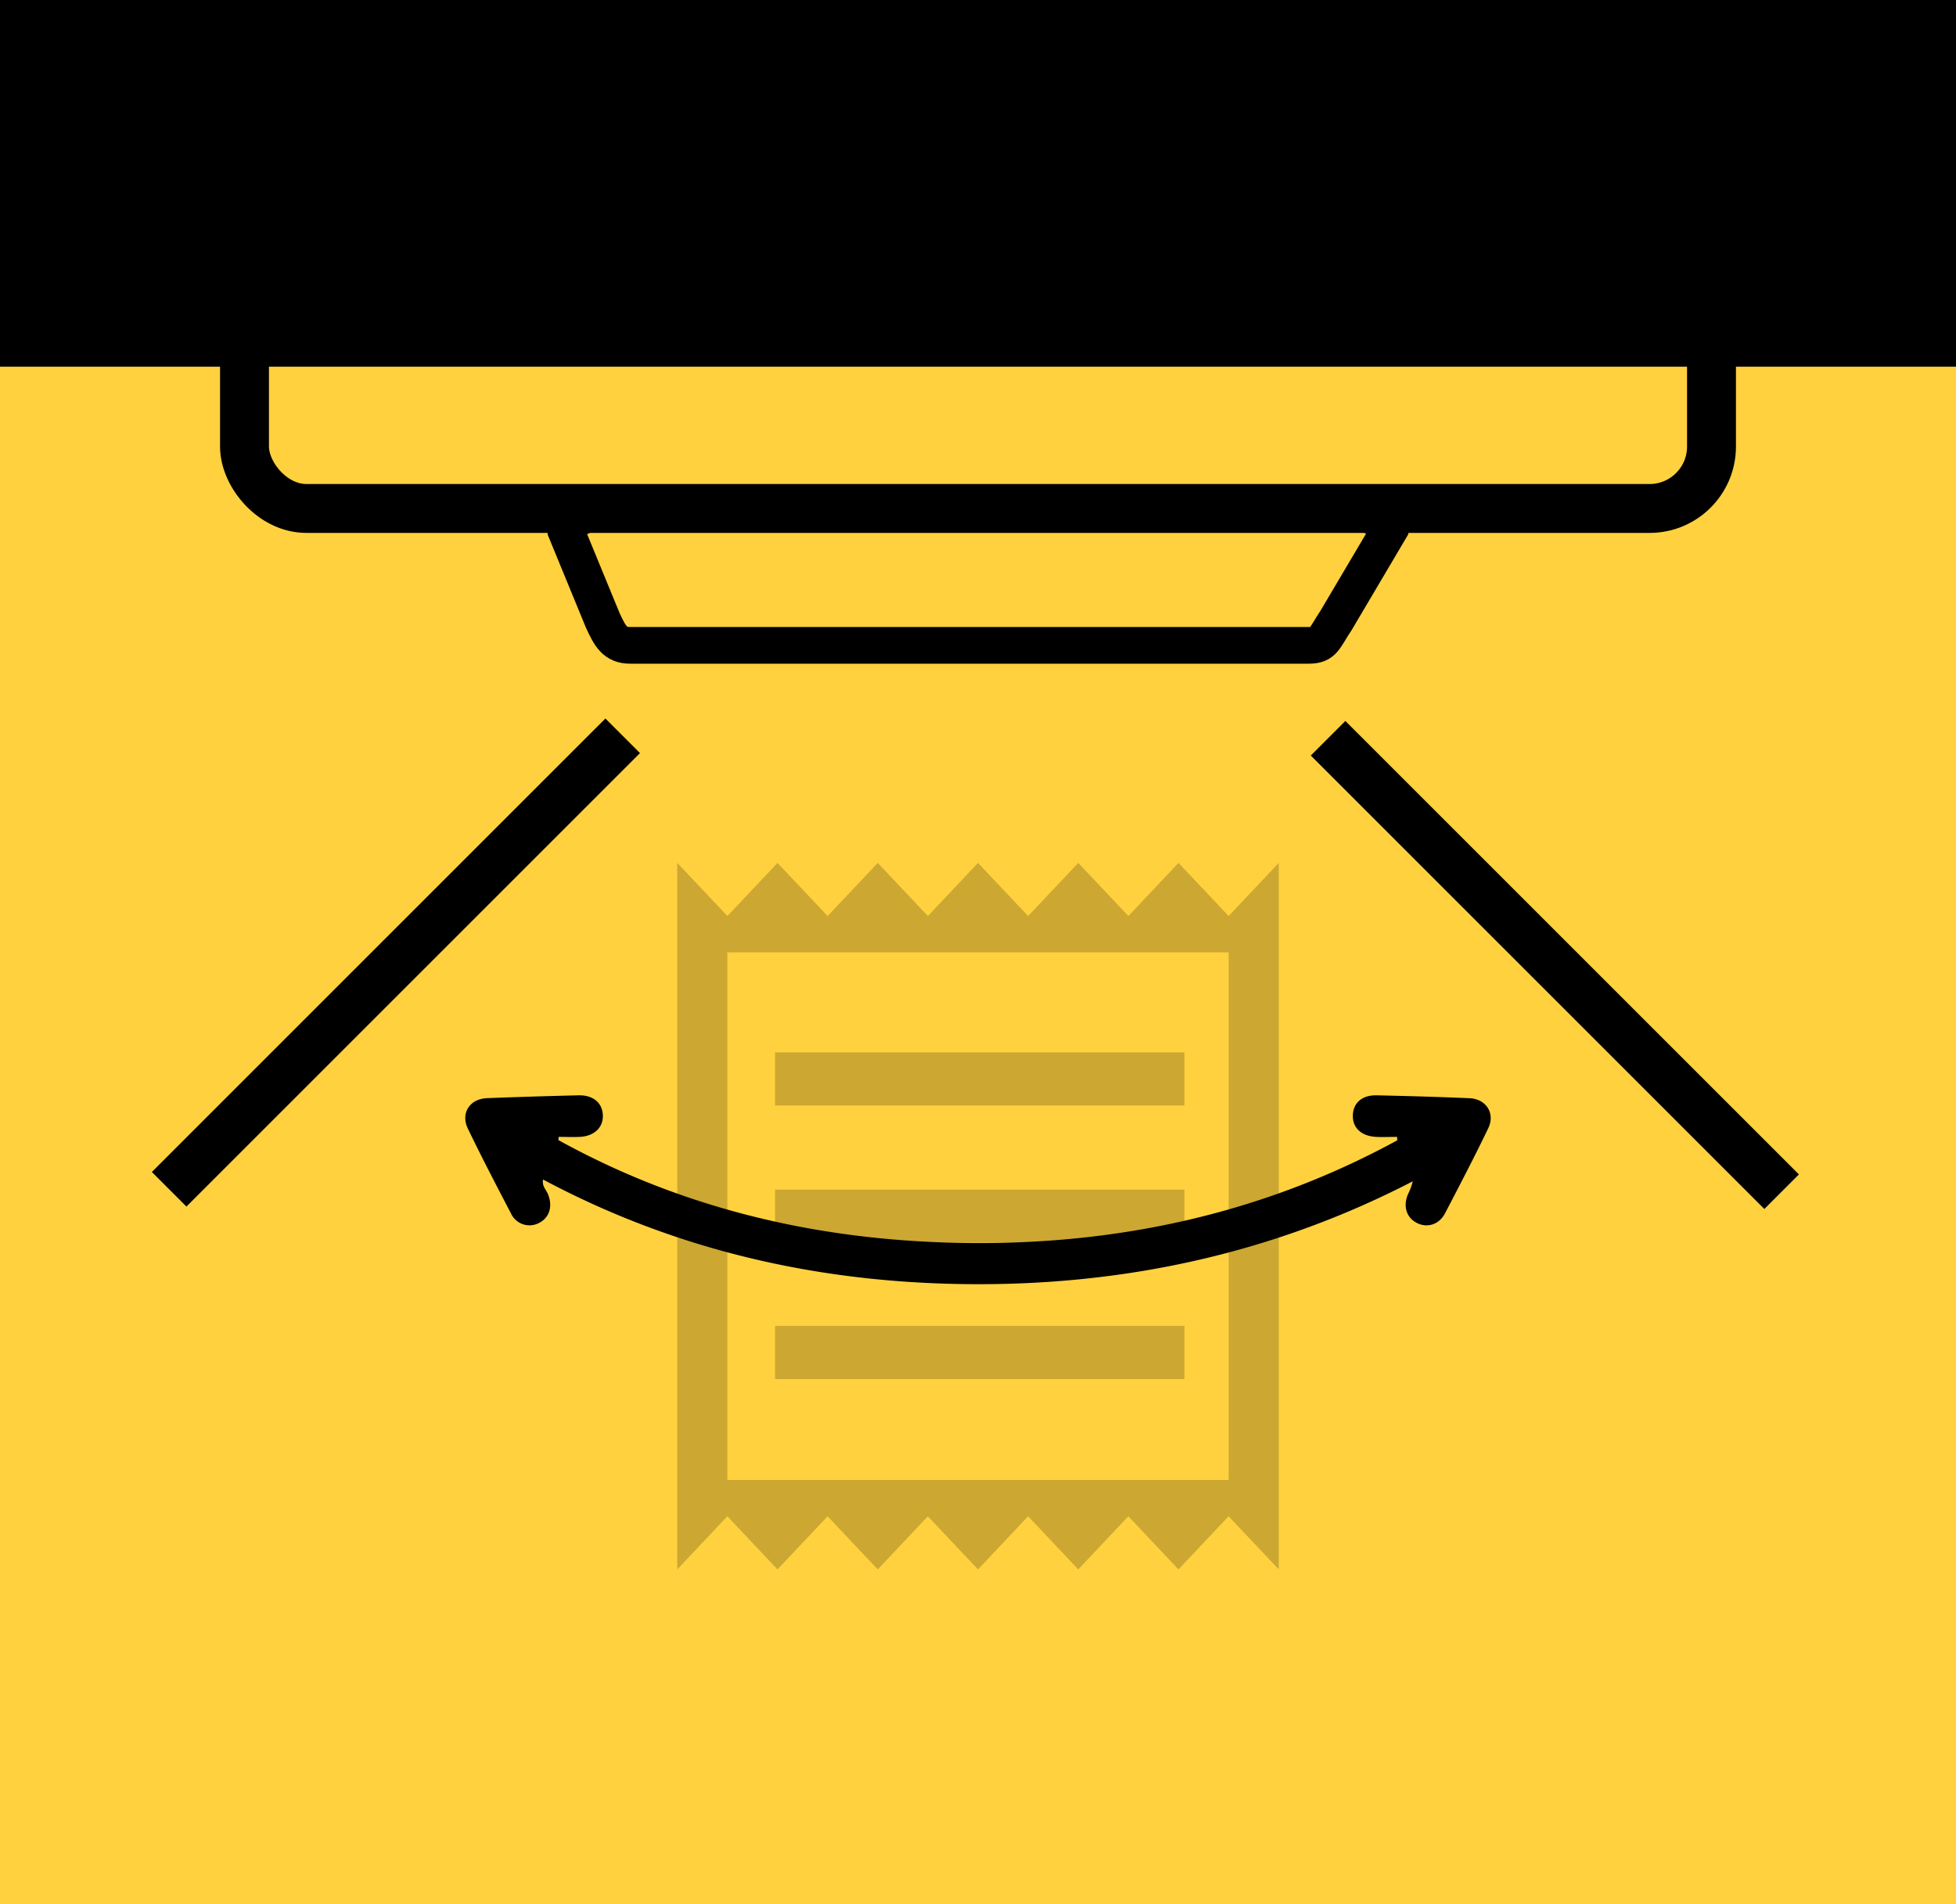 <svg xmlns="http://www.w3.org/2000/svg" viewBox="0 0 800 779"><defs><style>.cls-1{fill:#ffd13e;}.cls-2{opacity:0.2;}.cls-3,.cls-4{fill:none;stroke:#000;stroke-miterlimit:10;}.cls-3{stroke-width:20px;}.cls-4{stroke-width:15px;}</style></defs><g id="레이어_2" data-name="레이어 2"><g id="레이어_1-2" data-name="레이어 1"><rect class="cls-1" width="800" height="779"/><path class="cls-2" d="M277,642V353l20.51,21.73L318,353l20.5,21.73L359,353l20.5,21.73L400,353l20.51,21.73L441,353l20.51,21.73L482,353l20.51,21.73L523,353V642l-20.51-21.73L482,642l-20.5-21.73L441,642l-20.5-21.73L400,642l-20.51-21.73L359,642l-20.51-21.73L318,642l-20.51-21.73Zm40-77.86H484.42V542.41H317Zm0-55.78H484.42V486.64H317Zm0-56.13H484.42V430.5H317ZM297.47,605.42H502.53V389.58H297.47Zm0-215.84v0Z"/><rect width="800" height="150"/><line class="cls-3" x1="254.68" y1="301" x2="69.18" y2="486.5"/><line class="cls-3" x1="728.68" y1="487.5" x2="543.18" y2="302"/><path d="M191.37,461.72C197,473.39,203,484.93,209,496.42a8.33,8.33,0,0,0,11.46,3.86c4.23-2.14,5.62-6.68,3.76-11.55-.74-1.94-2.65-3.48-2.1-6.21,55.6,29.66,115.07,42.73,177.61,42.81s122.15-13.15,178.08-42.08a25.06,25.06,0,0,1-1.91,5.2c-2.17,5-.65,9.77,3.76,11.91,4.22,2.05,9,.54,11.39-4.09,6-11.5,12-23,17.63-34.71,2.94-6.09-.82-12-7.62-12.31-12.64-.54-25.29-.9-38-1.18-6-.14-9.65,3.15-9.75,8.27s3.55,8.41,9.49,8.73c2.87.15,5.74,0,8.61,0l.07,1.41c-57.77,31.49-120,44-185.37,41.78-55.76-1.86-108.69-14.8-157.73-41.88,0-.44.09-.87.13-1.31,2.91,0,5.83.14,8.73,0,5.87-.34,9.53-3.91,9.32-8.9s-3.91-8.24-9.94-8.1q-18.72.44-37.45,1.16C192.11,449.51,188.3,455.39,191.37,461.72Z"/><rect class="cls-3" x="100" y="50" width="600" height="158" rx="25.32"/><path class="cls-4" d="M535.28,264H257.72c-6.2,0-8.22-3.74-11.22-10.29l-15-36.48c0-5.8,20-11.23,26.22-11.23H535.28c6.2,0,33.22,4.7,33.22,10.49l-22,37.22C541.5,261.19,541.48,264,535.28,264Z"/></g></g></svg>